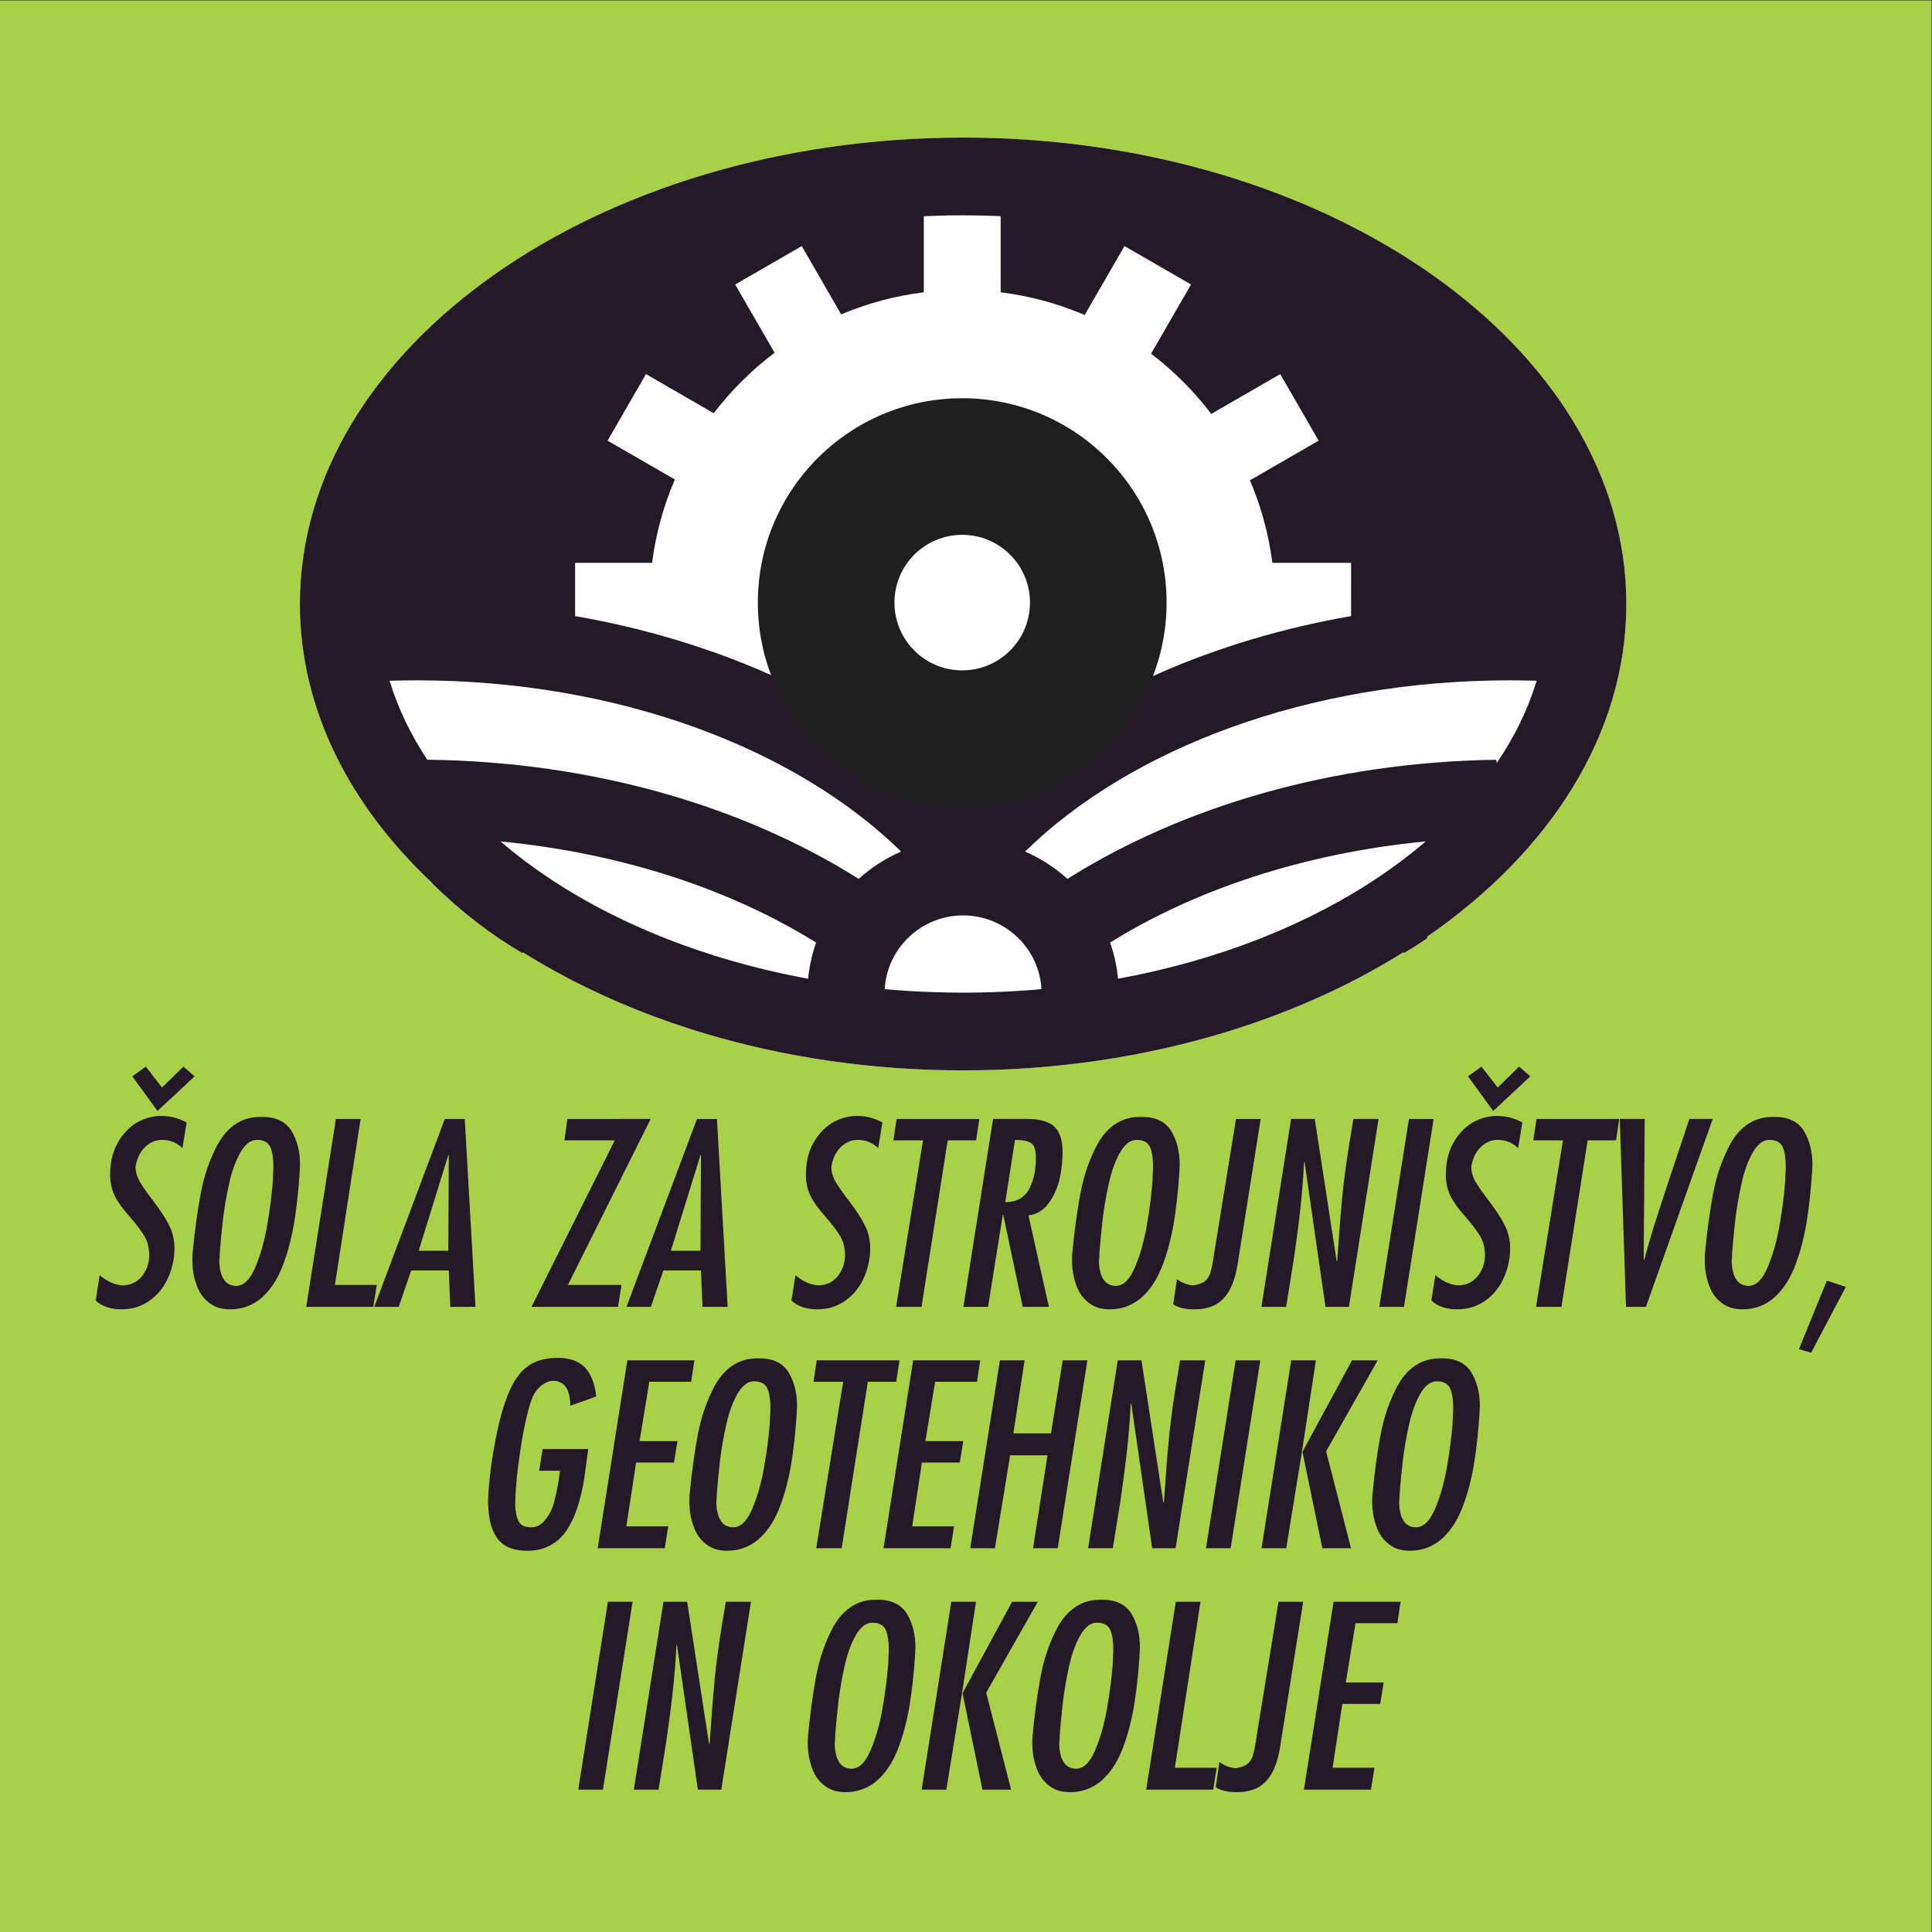 <?xml version="1.0" encoding="UTF-8" standalone="no"?>
<svg
   xmlns:dc="http://purl.org/dc/elements/1.1/"
   xmlns:cc="http://creativecommons.org/ns#"
   xmlns:rdf="http://www.w3.org/1999/02/22-rdf-syntax-ns#"
   xmlns:svg="http://www.w3.org/2000/svg"
   xmlns="http://www.w3.org/2000/svg"
   viewBox="0 0 755.905 755.905"
   height="755.905"
   width="755.905"
   xml:space="preserve"
   id="svg2"
   version="1.1"><rect x="0" y="0" width="755.905" height="755.905" fill="#333333" stroke="none"/><defs
     id="defs6" /><g
     transform="matrix(1.333,0,0,-1.333,0,755.905)"
     id="g10"><path
       id="path12"
       style="fill:#ee3338;fill-opacity:1;fill-rule:evenodd;stroke:#f58735;stroke-width:0.567;stroke-linecap:butt;stroke-linejoin:miter;stroke-miterlimit:22.926;stroke-dasharray:none;stroke-opacity:1"
       d="m 282.425,320.504 c 38.384,0 69.692,31.308 69.692,69.693 0,38.385 -31.308,69.693 -69.692,69.693 -38.385,0 -69.693,-31.308 -69.693,-69.693 0,-38.385 31.308,-69.693 69.693,-69.693 z" /><path
       id="path14"
       style="fill:#a9d046;fill-opacity:1;fill-rule:evenodd;stroke:none"
       d="M 0,0 H 566.929 V 566.929 H 0 Z" /><path
       id="path16"
       style="fill:#ffffff;fill-opacity:1;fill-rule:evenodd;stroke:none"
       d="m 126.816,307.947 c -0.001,-0.033 -0.003,-0.069 -0.004,-0.103 8.206,-8.122 17.05,-14.97 26.54,-20.54 l 0.081,0.279 c 0.261,-0.164 0.527,-0.325 0.789,-0.488 0.748,-0.464 1.5,-0.923 2.257,-1.377 0.265,-0.161 0.531,-0.317 0.798,-0.477 0.899,-0.535 1.806,-1.065 2.719,-1.589 0.054,-0.031 0.107,-0.06 0.16,-0.091 1.607,-0.917 3.233,-1.817 4.88,-2.699 0.029,-0.016 0.056,-0.03 0.085,-0.046 1.022,-0.546 2.052,-1.087 3.09,-1.619 0.159,-0.082 0.317,-0.164 0.475,-0.245 1.099,-0.56 2.206,-1.112 3.322,-1.657 0.064,-0.031 0.129,-0.063 0.195,-0.096 1.101,-0.535 2.21,-1.063 3.326,-1.584 0.224,-0.105 0.451,-0.208 0.676,-0.314 0.952,-0.44 1.907,-0.875 2.872,-1.302 0.709,-0.316 1.417,-0.629 2.131,-0.938 0.586,-0.253 1.179,-0.502 1.769,-0.753 0.675,-0.284 1.354,-0.567 2.035,-0.846 0.794,-0.326 1.594,-0.647 2.396,-0.966 0.513,-0.203 1.024,-0.408 1.539,-0.606 0.911,-0.355 1.828,-0.702 2.747,-1.046 0.43,-0.162 0.863,-0.323 1.296,-0.481 0.758,-0.279 1.52,-0.554 2.284,-0.826 0.711,-0.251 1.424,-0.503 2.141,-0.75 0.7,-0.241 1.402,-0.48 2.108,-0.714 0.694,-0.233 1.393,-0.463 2.093,-0.69 0.669,-0.217 1.34,-0.433 2.013,-0.645 0.837,-0.263 1.675,-0.523 2.518,-0.779 0.594,-0.178 1.187,-0.356 1.784,-0.532 0.947,-0.279 1.898,-0.552 2.85,-0.82 0.377,-0.106 0.754,-0.211 1.133,-0.316 1.116,-0.307 2.239,-0.608 3.365,-0.903 0.329,-0.085 0.658,-0.171 0.989,-0.255 1.201,-0.309 2.408,-0.61 3.622,-0.9 0.226,-0.056 0.45,-0.111 0.675,-0.165 1.238,-0.294 2.483,-0.579 3.732,-0.856 0.42,-0.093 0.837,-0.185 1.258,-0.277 1.246,-0.27 2.497,-0.533 3.753,-0.786 0.202,-0.043 0.405,-0.08 0.608,-0.12 1.237,-0.246 2.478,-0.485 3.727,-0.713 0.392,-0.072 0.785,-0.143 1.178,-0.212 1.163,-0.21 2.328,-0.411 3.497,-0.603 0.334,-0.055 0.668,-0.109 1.003,-0.164 1.215,-0.196 2.434,-0.383 3.656,-0.562 0.32,-0.049 0.641,-0.095 0.962,-0.141 1.315,-0.187 2.635,-0.364 3.962,-0.535 0.22,-0.028 0.441,-0.058 0.662,-0.086 1.364,-0.17 2.733,-0.33 4.105,-0.48 0.294,-0.033 0.587,-0.064 0.88,-0.096 1.366,-0.145 2.737,-0.28 4.11,-0.405 0.262,-0.024 0.524,-0.046 0.785,-0.069 1.343,-0.118 2.688,-0.228 4.039,-0.328 0.262,-0.018 0.526,-0.037 0.787,-0.056 1.355,-0.096 2.714,-0.179 4.077,-0.255 0.262,-0.015 0.523,-0.029 0.785,-0.041 1.394,-0.075 2.792,-0.138 4.195,-0.19 0.211,-0.009 0.419,-0.017 0.63,-0.025 1.488,-0.052 2.981,-0.092 4.477,-0.119 0.123,-0.002 0.245,-0.005 0.368,-0.008 1.622,-0.029 3.248,-0.044 4.882,-0.044 0,0 6e-4,0 6e-4,0 10e-4,0 10e-4,0 0.003,0 1.63,0 3.255,0.016 4.876,0.044 0.13,0.003 0.26,0.006 0.388,0.008 1.49,0.028 2.973,0.067 4.453,0.119 0.221,0.009 0.439,0.016 0.659,0.025 1.389,0.053 2.775,0.116 4.157,0.188 0.279,0.015 0.557,0.028 0.835,0.045 1.342,0.074 2.679,0.157 4.014,0.251 0.281,0.02 0.562,0.039 0.842,0.059 1.327,0.098 2.646,0.205 3.965,0.322 0.294,0.026 0.587,0.051 0.878,0.077 1.331,0.122 2.659,0.254 3.981,0.394 0.36,0.04 0.722,0.076 1.083,0.116 1.317,0.146 2.628,0.298 3.935,0.462 0.28,0.034 0.559,0.072 0.84,0.108 1.275,0.165 2.545,0.334 3.812,0.515 0.346,0.05 0.693,0.101 1.04,0.152 1.182,0.175 2.361,0.355 3.537,0.545 0.389,0.062 0.778,0.126 1.166,0.19 1.121,0.186 2.239,0.377 3.353,0.577 0.428,0.077 0.856,0.153 1.284,0.232 1.117,0.204 2.231,0.42 3.339,0.638 0.376,0.075 0.751,0.148 1.126,0.223 1.087,0.22 2.173,0.448 3.252,0.682 0.647,0.139 1.295,0.282 1.94,0.426 0.958,0.213 1.913,0.432 2.864,0.656 0.552,0.13 1.099,0.263 1.647,0.396 0.983,0.239 1.966,0.482 2.943,0.731 0.507,0.129 1.012,0.262 1.518,0.394 0.913,0.239 1.821,0.482 2.728,0.733 0.593,0.162 1.182,0.327 1.772,0.494 0.772,0.218 1.54,0.437 2.303,0.663 0.902,0.265 1.802,0.535 2.697,0.809 0.498,0.153 0.996,0.305 1.491,0.462 1.028,0.322 2.051,0.651 3.068,0.983 0.313,0.104 0.625,0.207 0.937,0.31 1.04,0.345 2.073,0.697 3.104,1.054 0.318,0.111 0.636,0.223 0.955,0.336 1.126,0.397 2.246,0.8 3.36,1.212 0.024,0.009 0.046,0.017 0.07,0.026 14.117,5.223 27.215,11.628 39.033,19.028 l 0.083,-0.278 c 2.341,1.374 4.647,2.828 6.91,4.358 -0.016,0.161 -0.028,0.323 -0.044,0.485 36.049,24.866 58.472,59.472 58.472,97.644 0,75.398 -87.448,136.894 -194.667,136.894 -107.217,0 -194.664,-61.495 -194.664,-136.894 0,-30.645 14.448,-58.989 38.795,-81.845" /><path
       id="path18"
       style="fill:#231929;fill-opacity:1;fill-rule:evenodd;stroke:none"
       d="m 126.816,307.947 c -0.001,-0.033 -0.003,-0.069 -0.004,-0.103 8.206,-8.122 17.05,-14.97 26.54,-20.54 l 0.081,0.279 c 0.261,-0.164 0.527,-0.325 0.789,-0.488 0.748,-0.464 1.5,-0.922 2.258,-1.377 0.265,-0.16 0.531,-0.317 0.798,-0.477 0.899,-0.535 1.806,-1.065 2.719,-1.59 0.054,-0.03 0.107,-0.06 0.16,-0.09 1.608,-0.917 3.233,-1.818 4.88,-2.699 0.029,-0.016 0.057,-0.03 0.085,-0.046 1.022,-0.546 2.052,-1.087 3.09,-1.619 0.159,-0.081 0.317,-0.164 0.476,-0.245 1.098,-0.561 2.206,-1.112 3.322,-1.657 0.064,-0.032 0.13,-0.063 0.195,-0.096 1.101,-0.535 2.209,-1.063 3.326,-1.584 0.224,-0.105 0.451,-0.208 0.676,-0.314 0.952,-0.44 1.907,-0.875 2.871,-1.302 0.709,-0.316 1.416,-0.629 2.132,-0.939 0.586,-0.253 1.178,-0.502 1.769,-0.752 0.675,-0.285 1.354,-0.567 2.035,-0.847 0.794,-0.326 1.594,-0.647 2.396,-0.966 0.513,-0.203 1.025,-0.407 1.54,-0.607 0.911,-0.355 1.828,-0.701 2.747,-1.046 0.43,-0.161 0.862,-0.322 1.295,-0.481 0.758,-0.279 1.52,-0.554 2.284,-0.825 0.712,-0.252 1.424,-0.503 2.141,-0.751 0.7,-0.241 1.402,-0.479 2.109,-0.714 0.694,-0.233 1.393,-0.463 2.092,-0.689 0.67,-0.217 1.341,-0.433 2.014,-0.645 0.836,-0.263 1.675,-0.523 2.517,-0.778 0.593,-0.178 1.187,-0.357 1.783,-0.532 0.947,-0.279 1.898,-0.553 2.85,-0.82 0.378,-0.106 0.754,-0.211 1.132,-0.316 1.117,-0.308 2.24,-0.608 3.365,-0.903 0.329,-0.085 0.658,-0.172 0.988,-0.256 1.202,-0.309 2.409,-0.609 3.622,-0.9 0.226,-0.056 0.45,-0.111 0.675,-0.165 1.238,-0.295 2.483,-0.579 3.732,-0.856 0.419,-0.093 0.837,-0.184 1.258,-0.276 1.246,-0.27 2.497,-0.533 3.753,-0.786 0.202,-0.042 0.405,-0.08 0.608,-0.119 1.237,-0.246 2.478,-0.485 3.727,-0.713 0.392,-0.072 0.785,-0.143 1.178,-0.212 1.163,-0.21 2.329,-0.41 3.498,-0.603 0.334,-0.055 0.668,-0.109 1.002,-0.164 1.215,-0.195 2.434,-0.382 3.656,-0.562 0.32,-0.049 0.641,-0.096 0.962,-0.141 1.316,-0.187 2.635,-0.364 3.962,-0.535 0.22,-0.028 0.441,-0.058 0.662,-0.085 1.364,-0.17 2.733,-0.331 4.106,-0.481 0.294,-0.033 0.587,-0.064 0.88,-0.096 1.365,-0.145 2.736,-0.28 4.109,-0.405 0.262,-0.024 0.524,-0.046 0.785,-0.07 1.343,-0.118 2.689,-0.228 4.04,-0.327 0.262,-0.018 0.525,-0.038 0.788,-0.056 1.355,-0.096 2.714,-0.179 4.077,-0.254 0.262,-0.014 0.523,-0.029 0.785,-0.042 1.394,-0.075 2.793,-0.138 4.195,-0.189 0.211,-0.009 0.419,-0.017 0.63,-0.025 1.489,-0.052 2.981,-0.091 4.478,-0.119 0.123,-0.002 0.245,-0.005 0.368,-0.008 1.622,-0.029 3.248,-0.044 4.881,-0.044 0,0 0.002,0 0.002,0 10e-4,0 10e-4,0 0.003,0 1.63,0 3.255,0.015 4.876,0.044 0.13,0.003 0.259,0.006 0.388,0.008 1.49,0.028 2.972,0.067 4.453,0.119 0.22,0.009 0.439,0.016 0.659,0.025 1.389,0.052 2.775,0.116 4.157,0.187 0.279,0.015 0.557,0.029 0.835,0.045 1.342,0.075 2.68,0.157 4.015,0.252 0.281,0.02 0.562,0.039 0.842,0.059 1.327,0.097 2.647,0.204 3.965,0.321 0.293,0.026 0.587,0.051 0.878,0.077 1.332,0.122 2.659,0.254 3.981,0.395 0.36,0.039 0.722,0.076 1.083,0.117 1.317,0.145 2.628,0.298 3.935,0.461 0.281,0.034 0.56,0.072 0.84,0.107 1.275,0.165 2.545,0.334 3.812,0.515 0.346,0.05 0.693,0.101 1.041,0.152 1.182,0.174 2.361,0.355 3.537,0.545 0.389,0.062 0.778,0.126 1.166,0.19 1.121,0.186 2.238,0.377 3.352,0.576 0.429,0.078 0.856,0.153 1.284,0.232 1.117,0.204 2.23,0.419 3.339,0.638 0.376,0.075 0.751,0.148 1.126,0.223 1.087,0.22 2.172,0.448 3.252,0.683 0.647,0.139 1.295,0.282 1.94,0.426 0.958,0.214 1.913,0.432 2.865,0.656 0.552,0.13 1.099,0.262 1.647,0.396 0.984,0.24 1.967,0.482 2.943,0.731 0.507,0.13 1.012,0.263 1.517,0.395 0.913,0.24 1.821,0.482 2.728,0.733 0.592,0.163 1.182,0.328 1.772,0.494 0.772,0.218 1.54,0.438 2.304,0.663 0.902,0.265 1.802,0.535 2.697,0.809 0.498,0.153 0.996,0.305 1.491,0.461 1.028,0.322 2.051,0.651 3.068,0.984 0.314,0.104 0.625,0.206 0.937,0.309 1.039,0.345 2.073,0.697 3.103,1.054 0.318,0.111 0.637,0.223 0.955,0.335 1.126,0.397 2.246,0.801 3.36,1.212 0.024,0.009 0.046,0.017 0.069,0.026 14.117,5.223 27.215,11.629 39.033,19.028 l 0.083,-0.278 c 2.342,1.375 4.647,2.828 6.91,4.359 -0.016,0.161 -0.029,0.324 -0.045,0.485 36.048,24.866 58.471,59.472 58.471,97.644 0,75.399 -87.448,136.894 -194.667,136.894 -107.217,0 -194.664,-61.495 -194.664,-136.894 0,-30.644 14.448,-58.989 38.795,-81.845" /><path
       id="path20"
       style="fill:#231929;fill-opacity:1;fill-rule:nonzero;stroke:none"
       d="m 29.258,192.785 -1.17,-7.46 c 0.914,-0.841 2.011,-1.475 3.279,-1.914 1.255,-0.427 2.682,-0.646 4.255,-0.646 1.536,0 2.987,0.207 4.34,0.61 1.365,0.414 2.645,1.036 3.852,1.877 1.207,0.841 2.268,1.829 3.182,2.938 0.914,1.122 1.682,2.365 2.304,3.718 0.622,1.39 1.097,2.816 1.414,4.267 0.329,1.463 0.488,2.938 0.488,4.437 0,1.207 -0.122,2.377 -0.378,3.499 -0.256,1.134 -0.646,2.207 -1.158,3.23 -0.475,0.988 -1.097,2.06 -1.841,3.231 -0.756,1.158 -1.634,2.401 -2.621,3.718 -1.975,2.56 -3.364,4.535 -4.169,5.925 -0.402,0.695 -0.707,1.414 -0.926,2.146 -0.207,0.744 -0.317,1.512 -0.317,2.316 0.219,1.244 0.561,2.341 1.048,3.304 0.475,0.963 1.073,1.78 1.804,2.475 0.731,0.695 1.512,1.207 2.353,1.548 0.829,0.341 1.707,0.5 2.621,0.5 2.268,0 4.242,-0.804 5.925,-2.414 l 1.243,7.534 c -1.17,0.622 -2.377,1.097 -3.608,1.414 -1.244,0.329 -2.499,0.488 -3.779,0.488 -1.353,0 -2.657,-0.183 -3.901,-0.537 -1.256,-0.366 -2.462,-0.89 -3.633,-1.585 -1.134,-0.732 -2.158,-1.609 -3.072,-2.621 -0.914,-1.012 -1.719,-2.17 -2.414,-3.45 -0.695,-1.317 -1.207,-2.718 -1.548,-4.218 -0.329,-1.5 -0.5,-3.096 -0.5,-4.779 0,-1.28 0.122,-2.45 0.378,-3.523 0.244,-1.085 0.61,-2.072 1.085,-2.987 0.475,-0.914 1.073,-1.865 1.804,-2.853 0.719,-0.988 1.56,-2.011 2.511,-3.072 0.951,-1.097 1.792,-2.121 2.511,-3.072 0.731,-0.951 1.329,-1.829 1.804,-2.633 0.475,-0.804 0.829,-1.682 1.048,-2.633 0.232,-0.951 0.341,-1.975 0.341,-3.072 -0.036,-1.207 -0.256,-2.328 -0.634,-3.353 -0.39,-1.024 -0.939,-1.95 -1.634,-2.792 -0.731,-0.841 -1.548,-1.463 -2.462,-1.89 -0.914,-0.414 -1.926,-0.634 -3.023,-0.67 -1.207,0.073 -2.377,0.366 -3.511,0.866 -1.134,0.512 -2.231,1.219 -3.291,2.133 z m 27.867,58.368 -3.291,2.853 -6.29,-6.144 -4.754,6.144 -3.95,-2.853 7.387,-10.167 z" /><path
       id="path22"
       style="fill:#231929;fill-opacity:1;fill-rule:nonzero;stroke:none"
       d="m 56.54,199.221 c -0.037,-0.219 -0.049,-0.5 -0.061,-0.829 -0.012,-0.329 -0.012,-0.707 -0.012,-1.146 0,-1.28 0.098,-2.523 0.28,-3.718 0.195,-1.207 0.488,-2.353 0.89,-3.45 0.366,-1.097 0.841,-2.085 1.439,-2.962 0.597,-0.878 1.304,-1.646 2.146,-2.304 0.841,-0.695 1.78,-1.207 2.816,-1.548 1.036,-0.329 2.194,-0.5 3.474,-0.5 1.756,0 3.389,0.268 4.889,0.817 1.511,0.536 2.901,1.341 4.181,2.401 1.244,1.061 2.377,2.316 3.389,3.779 1.024,1.463 1.914,3.133 2.682,4.998 0.768,1.865 1.451,3.865 2.036,5.986 0.597,2.133 1.109,4.401 1.548,6.814 0.402,2.414 0.756,4.949 1.048,7.619 0.292,2.658 0.524,5.437 0.707,8.326 0,0.11 0,0.219 0,0.353 0,0.122 0,0.268 0,0.451 0.036,0.183 0.061,0.353 0.061,0.5 0.012,0.146 0.012,0.268 0.012,0.378 0,1.975 -0.219,3.804 -0.646,5.474 -0.439,1.682 -1.073,3.194 -1.914,4.547 -0.878,1.353 -2.011,2.365 -3.413,3.023 -1.39,0.67 -3.06,1 -4.998,1 -0.805,0 -1.512,-0.024 -2.133,-0.061 -0.61,-0.049 -1.122,-0.122 -1.524,-0.232 -2.011,-0.439 -3.816,-1.317 -5.425,-2.645 -1.609,-1.316 -3.023,-3.096 -4.23,-5.327 -1.17,-2.231 -2.158,-4.535 -2.975,-6.924 -0.804,-2.401 -1.45,-4.888 -1.926,-7.485 -0.476,-2.56 -0.914,-5.278 -1.304,-8.168 -0.39,-2.889 -0.744,-5.949 -1.036,-9.167 z m 7.973,0.146 c 0.11,1.646 0.256,3.304 0.427,4.986 0.158,1.67 0.341,3.353 0.524,5.035 0.219,1.719 0.475,3.438 0.78,5.181 0.305,1.731 0.646,3.486 1.048,5.278 0.805,3.584 1.902,6.583 3.292,8.997 0.695,1.207 1.45,2.121 2.255,2.731 0.804,0.622 1.658,0.926 2.572,0.926 0.914,0 1.682,-0.146 2.316,-0.451 0.634,-0.292 1.121,-0.756 1.487,-1.377 0.329,-0.622 0.585,-1.439 0.756,-2.462 0.183,-1.024 0.268,-2.255 0.268,-3.682 0,-0.219 0,-0.488 -0.012,-0.817 0,-0.329 -0.024,-0.719 -0.061,-1.158 -0.037,-0.475 -0.049,-0.878 -0.061,-1.219 -0.012,-0.329 -0.012,-0.61 -0.012,-0.829 -0.146,-1.902 -0.341,-3.913 -0.609,-6.034 -0.268,-2.121 -0.598,-4.352 -1,-6.693 -0.402,-2.377 -0.89,-4.608 -1.475,-6.705 -0.585,-2.085 -1.268,-4.047 -2.036,-5.876 -0.768,-1.829 -1.609,-3.206 -2.536,-4.12 -0.914,-0.926 -1.926,-1.402 -3.023,-1.438 -1.609,0 -2.828,0.609 -3.669,1.816 -0.841,1.219 -1.304,3.048 -1.378,5.498 0.036,0.329 0.073,0.695 0.098,1.097 0.037,0.403 0.049,0.841 0.049,1.317" /><path
       id="path24"
       style="fill:#231929;fill-opacity:1;fill-rule:nonzero;stroke:none"
       d="m 98.597,238.645 -8.704,-55.15 h 19.676 l 1.024,6.437 h -12.288 l 7.534,48.713 z" /><path
       id="path26"
       style="fill:#231929;fill-opacity:1;fill-rule:nonzero;stroke:none"
       d="m 130.561,238.645 -20.699,-55.15 h 7.168 l 3.657,10.679 h 11.045 l 0.439,-10.679 h 7.387 l -3.145,55.15 z m -7.68,-38.693 8.704,28.087 h 0.146 l -0.146,-28.087 z" /><path
       id="path28"
       style="fill:#231929;fill-opacity:1;fill-rule:nonzero;stroke:none"
       d="m 166.547,238.645 -0.878,-6.29 h 14.775 l -24.43,-48.859 h 25.381 l 1.024,6.437 h -15.726 l 24.284,48.713 z" /><path
       id="path30"
       style="fill:#231929;fill-opacity:1;fill-rule:nonzero;stroke:none"
       d="m 204.582,238.645 -20.7,-55.15 h 7.168 l 3.657,10.679 h 11.045 l 0.439,-10.679 h 7.387 l -3.145,55.15 z m -7.68,-38.693 8.704,28.087 h 0.146 l -0.146,-28.087 z" /><path
       id="path32"
       style="fill:#231929;fill-opacity:1;fill-rule:nonzero;stroke:none"
       d="m 233.473,192.785 -1.17,-7.46 c 0.914,-0.841 2.011,-1.475 3.279,-1.914 1.256,-0.427 2.682,-0.646 4.255,-0.646 1.536,0 2.987,0.207 4.34,0.61 1.365,0.414 2.645,1.036 3.852,1.877 1.207,0.841 2.267,1.829 3.182,2.938 0.914,1.122 1.682,2.365 2.304,3.718 0.622,1.39 1.097,2.816 1.414,4.267 0.329,1.463 0.488,2.938 0.488,4.437 0,1.207 -0.122,2.377 -0.378,3.499 -0.256,1.134 -0.646,2.207 -1.158,3.23 -0.475,0.988 -1.097,2.06 -1.841,3.231 -0.756,1.158 -1.634,2.401 -2.621,3.718 -1.975,2.56 -3.365,4.535 -4.169,5.925 -0.402,0.695 -0.707,1.414 -0.926,2.146 -0.207,0.744 -0.317,1.512 -0.317,2.316 0.219,1.244 0.573,2.341 1.048,3.304 0.475,0.963 1.073,1.78 1.804,2.475 0.731,0.695 1.512,1.207 2.353,1.548 0.829,0.341 1.707,0.5 2.621,0.5 2.267,0 4.242,-0.804 5.925,-2.414 l 1.243,7.534 c -1.17,0.622 -2.377,1.097 -3.608,1.414 -1.244,0.329 -2.499,0.488 -3.779,0.488 -1.353,0 -2.658,-0.183 -3.901,-0.537 -1.255,-0.366 -2.462,-0.89 -3.633,-1.585 -1.134,-0.732 -2.158,-1.609 -3.072,-2.621 -0.914,-1.012 -1.719,-2.17 -2.414,-3.45 -0.695,-1.317 -1.207,-2.718 -1.548,-4.218 -0.329,-1.5 -0.5,-3.096 -0.5,-4.779 0,-1.28 0.122,-2.45 0.378,-3.523 0.244,-1.085 0.609,-2.072 1.085,-2.987 0.475,-0.914 1.073,-1.865 1.804,-2.853 0.719,-0.988 1.56,-2.011 2.511,-3.072 0.951,-1.097 1.792,-2.121 2.511,-3.072 0.731,-0.951 1.329,-1.829 1.804,-2.633 0.475,-0.804 0.829,-1.682 1.048,-2.633 0.232,-0.951 0.341,-1.975 0.341,-3.072 -0.037,-1.207 -0.256,-2.328 -0.634,-3.353 -0.39,-1.024 -0.939,-1.95 -1.634,-2.792 -0.731,-0.841 -1.548,-1.463 -2.462,-1.89 -0.914,-0.414 -1.926,-0.634 -3.023,-0.67 -1.207,0.073 -2.377,0.366 -3.511,0.866 -1.133,0.512 -2.231,1.219 -3.291,2.133" /><path
       id="path34"
       style="fill:#231929;fill-opacity:1;fill-rule:nonzero;stroke:none"
       d="m 263.169,238.645 -0.951,-6.29 h 8.704 l -7.899,-48.859 h 7.46 l 7.68,48.859 h 8.338 l 0.951,6.29 z" /><path
       id="path36"
       style="fill:#231929;fill-opacity:1;fill-rule:nonzero;stroke:none"
       d="m 282.772,183.496 h 7.241 l 4.316,26.99 h 0.146 l 5.705,-26.99 h 7.68 l -5.998,26.843 c 1.207,0.146 2.304,0.512 3.292,1.109 0.987,0.585 1.865,1.414 2.633,2.475 0.768,1.024 1.414,2.121 1.938,3.304 0.524,1.17 0.951,2.438 1.28,3.791 0.585,2.707 0.878,5.34 0.878,7.9 0,3.438 -0.805,5.924 -2.414,7.46 -0.841,0.768 -1.914,1.341 -3.231,1.707 -1.316,0.378 -2.877,0.561 -4.669,0.561 h -10.094 z m 12.288,30.72 2.853,18.286 c 2.121,0 3.657,-0.292 4.608,-0.878 1.024,-0.585 1.536,-2.048 1.536,-4.389 0,-1.792 -0.159,-3.438 -0.488,-4.949 -0.329,-1.524 -0.829,-2.913 -1.487,-4.194 -0.695,-1.28 -1.621,-2.243 -2.792,-2.901 -1.17,-0.646 -2.584,-0.975 -4.23,-0.975" /><path
       id="path38"
       style="fill:#231929;fill-opacity:1;fill-rule:nonzero;stroke:none"
       d="m 314.735,199.221 c -0.037,-0.219 -0.049,-0.5 -0.061,-0.829 -0.012,-0.329 -0.012,-0.707 -0.012,-1.146 0,-1.28 0.098,-2.523 0.28,-3.718 0.195,-1.207 0.487,-2.353 0.89,-3.45 0.366,-1.097 0.841,-2.085 1.439,-2.962 0.597,-0.878 1.304,-1.646 2.146,-2.304 0.841,-0.695 1.78,-1.207 2.816,-1.548 1.036,-0.329 2.194,-0.5 3.474,-0.5 1.756,0 3.389,0.268 4.889,0.817 1.511,0.536 2.901,1.341 4.181,2.401 1.244,1.061 2.377,2.316 3.389,3.779 1.024,1.463 1.914,3.133 2.682,4.998 0.768,1.865 1.451,3.865 2.036,5.986 0.597,2.133 1.109,4.401 1.548,6.814 0.402,2.414 0.756,4.949 1.048,7.619 0.293,2.658 0.524,5.437 0.707,8.326 0,0.11 0,0.219 0,0.353 0,0.122 0,0.268 0,0.451 0.037,0.183 0.061,0.353 0.061,0.5 0.012,0.146 0.012,0.268 0.012,0.378 0,1.975 -0.219,3.804 -0.646,5.474 -0.439,1.682 -1.073,3.194 -1.914,4.547 -0.878,1.353 -2.011,2.365 -3.413,3.023 -1.39,0.67 -3.06,1 -4.998,1 -0.805,0 -1.512,-0.024 -2.133,-0.061 -0.61,-0.049 -1.122,-0.122 -1.524,-0.232 -2.011,-0.439 -3.816,-1.317 -5.425,-2.645 -1.609,-1.316 -3.023,-3.096 -4.23,-5.327 -1.171,-2.231 -2.158,-4.535 -2.975,-6.924 -0.804,-2.401 -1.45,-4.888 -1.926,-7.485 -0.476,-2.56 -0.914,-5.278 -1.304,-8.168 -0.39,-2.889 -0.744,-5.949 -1.036,-9.167 z m 7.972,0.146 c 0.11,1.646 0.256,3.304 0.427,4.986 0.159,1.67 0.341,3.353 0.524,5.035 0.219,1.719 0.475,3.438 0.78,5.181 0.305,1.731 0.646,3.486 1.048,5.278 0.805,3.584 1.902,6.583 3.292,8.997 0.695,1.207 1.45,2.121 2.255,2.731 0.804,0.622 1.658,0.926 2.572,0.926 0.914,0 1.682,-0.146 2.316,-0.451 0.634,-0.292 1.121,-0.756 1.487,-1.377 0.329,-0.622 0.585,-1.439 0.756,-2.462 0.183,-1.024 0.268,-2.255 0.268,-3.682 0,-0.219 0,-0.488 -0.012,-0.817 0,-0.329 -0.024,-0.719 -0.061,-1.158 -0.036,-0.475 -0.049,-0.878 -0.061,-1.219 -0.012,-0.329 -0.012,-0.61 -0.012,-0.829 -0.146,-1.902 -0.341,-3.913 -0.61,-6.034 -0.268,-2.121 -0.598,-4.352 -1,-6.693 -0.402,-2.377 -0.89,-4.608 -1.475,-6.705 -0.585,-2.085 -1.268,-4.047 -2.036,-5.876 -0.768,-1.829 -1.609,-3.206 -2.536,-4.12 -0.914,-0.926 -1.926,-1.402 -3.023,-1.438 -1.609,0 -2.828,0.609 -3.669,1.816 -0.841,1.219 -1.304,3.048 -1.378,5.498 0.037,0.329 0.073,0.695 0.098,1.097 0.037,0.403 0.049,0.841 0.049,1.317" /><path
       id="path40"
       style="fill:#231929;fill-opacity:1;fill-rule:nonzero;stroke:none"
       d="m 362.79,238.645 -6.436,-39.57 c -0.146,-1.134 -0.305,-2.146 -0.488,-3.023 -0.171,-0.89 -0.353,-1.658 -0.536,-2.316 -0.183,-0.658 -0.439,-1.231 -0.768,-1.706 -0.329,-0.488 -0.732,-0.89 -1.207,-1.219 -0.402,-0.256 -0.865,-0.463 -1.377,-0.622 -0.524,-0.159 -1.109,-0.293 -1.768,-0.402 -0.841,0.073 -1.658,0.256 -2.462,0.561 -0.793,0.293 -1.56,0.719 -2.292,1.268 l -1.097,-7.388 c 0.695,-0.475 1.56,-0.841 2.584,-1.085 1.024,-0.256 2.207,-0.378 3.56,-0.378 1.792,0 3.377,0.244 4.766,0.719 1.378,0.463 2.548,1.183 3.499,2.133 1.207,1.133 2.194,2.67 2.974,4.608 0.768,1.938 1.341,4.279 1.707,7.022 l 6.583,41.399 z" /><path
       id="path42"
       style="fill:#231929;fill-opacity:1;fill-rule:nonzero;stroke:none"
       d="m 370.25,183.496 h 7.241 c 0.402,2.487 0.804,4.937 1.195,7.363 0.402,2.414 0.78,4.815 1.146,7.192 0.329,2.377 0.658,4.742 0.975,7.083 0.305,2.353 0.597,4.694 0.853,7.034 0.256,2.377 0.475,4.706 0.658,6.985 0.183,2.28 0.329,4.535 0.439,6.766 l 0.146,0.146 6.144,-42.569 h 6.875 l 8.704,55.15 h -7.387 c -0.402,-2.45 -0.78,-4.754 -1.134,-6.888 -0.353,-2.146 -0.658,-4.12 -0.914,-5.912 -0.256,-1.829 -0.475,-3.523 -0.67,-5.108 -0.183,-1.585 -0.354,-3.047 -0.5,-4.401 -0.11,-1.353 -0.232,-2.719 -0.366,-4.108 -0.134,-1.39 -0.256,-2.804 -0.366,-4.23 -0.11,-1.426 -0.219,-3.072 -0.341,-4.913 -0.134,-1.853 -0.28,-3.901 -0.463,-6.132 l -0.146,-0.146 -6.437,41.838 h -6.949 z" /><path
       id="path44"
       style="fill:#231929;fill-opacity:1;fill-rule:nonzero;stroke:none"
       d="m 420.792,238.645 h -7.241 l -8.704,-55.15 h 7.241 z" /><path
       id="path46"
       style="fill:#231929;fill-opacity:1;fill-rule:nonzero;stroke:none"
       d="m 421.304,192.785 -1.17,-7.46 c 0.914,-0.841 2.011,-1.475 3.279,-1.914 1.256,-0.427 2.682,-0.646 4.255,-0.646 1.536,0 2.987,0.207 4.34,0.61 1.365,0.414 2.645,1.036 3.852,1.877 1.207,0.841 2.267,1.829 3.182,2.938 0.914,1.122 1.682,2.365 2.304,3.718 0.622,1.39 1.097,2.816 1.414,4.267 0.329,1.463 0.488,2.938 0.488,4.437 0,1.207 -0.122,2.377 -0.378,3.499 -0.256,1.134 -0.646,2.207 -1.158,3.23 -0.475,0.988 -1.097,2.06 -1.841,3.231 -0.756,1.158 -1.634,2.401 -2.621,3.718 -1.975,2.56 -3.364,4.535 -4.169,5.925 -0.402,0.695 -0.707,1.414 -0.926,2.146 -0.207,0.744 -0.317,1.512 -0.317,2.316 0.219,1.244 0.561,2.341 1.048,3.304 0.475,0.963 1.073,1.78 1.804,2.475 0.731,0.695 1.512,1.207 2.353,1.548 0.829,0.341 1.707,0.5 2.621,0.5 2.267,0 4.242,-0.804 5.925,-2.414 l 1.243,7.534 c -1.17,0.622 -2.377,1.097 -3.608,1.414 -1.244,0.329 -2.499,0.488 -3.779,0.488 -1.353,0 -2.658,-0.183 -3.901,-0.537 -1.256,-0.366 -2.462,-0.89 -3.633,-1.585 -1.134,-0.732 -2.158,-1.609 -3.072,-2.621 -0.914,-1.012 -1.719,-2.17 -2.414,-3.45 -0.695,-1.317 -1.207,-2.718 -1.548,-4.218 -0.329,-1.5 -0.5,-3.096 -0.5,-4.779 0,-1.28 0.122,-2.45 0.378,-3.523 0.244,-1.085 0.609,-2.072 1.085,-2.987 0.475,-0.914 1.073,-1.865 1.804,-2.853 0.719,-0.988 1.56,-2.011 2.511,-3.072 0.951,-1.097 1.792,-2.121 2.511,-3.072 0.731,-0.951 1.329,-1.829 1.804,-2.633 0.475,-0.804 0.829,-1.682 1.048,-2.633 0.232,-0.951 0.341,-1.975 0.341,-3.072 -0.037,-1.207 -0.256,-2.328 -0.634,-3.353 -0.39,-1.024 -0.939,-1.95 -1.634,-2.792 -0.731,-0.841 -1.548,-1.463 -2.462,-1.89 -0.914,-0.414 -1.926,-0.634 -3.023,-0.67 -1.207,0.073 -2.377,0.366 -3.511,0.866 -1.133,0.512 -2.231,1.219 -3.291,2.133 z m 27.867,58.368 -3.291,2.853 -6.29,-6.144 -4.754,6.144 -3.95,-2.853 7.387,-10.167 z" /><path
       id="path48"
       style="fill:#231929;fill-opacity:1;fill-rule:nonzero;stroke:none"
       d="m 451,238.645 -0.951,-6.29 h 8.704 l -7.899,-48.859 h 7.46 l 7.68,48.859 h 8.338 l 0.951,6.29 z" /><path
       id="path50"
       style="fill:#231929;fill-opacity:1;fill-rule:nonzero;stroke:none"
       d="m 477.258,183.496 h 5.851 l 19.602,55.15 h -6.875 c -0.256,-0.768 -0.622,-1.914 -1.109,-3.438 -0.5,-1.524 -1.122,-3.401 -1.89,-5.632 -0.768,-2.231 -1.487,-4.364 -2.158,-6.412 -0.671,-2.048 -1.317,-4.01 -1.938,-5.876 -0.622,-1.865 -1.207,-3.694 -1.768,-5.462 -0.573,-1.78 -1.121,-3.499 -1.67,-5.144 -0.512,-1.682 -0.987,-3.304 -1.438,-4.876 -0.439,-1.573 -0.866,-3.096 -1.268,-4.559 h -0.146 l 0.292,41.399 h -7.314 z" /><path
       id="path52"
       style="fill:#231929;fill-opacity:1;fill-rule:nonzero;stroke:none"
       d="m 500.445,199.221 c -0.037,-0.219 -0.049,-0.5 -0.061,-0.829 -0.012,-0.329 -0.012,-0.707 -0.012,-1.146 0,-1.28 0.098,-2.523 0.28,-3.718 0.195,-1.207 0.488,-2.353 0.89,-3.45 0.366,-1.097 0.841,-2.085 1.439,-2.962 0.597,-0.878 1.304,-1.646 2.146,-2.304 0.841,-0.695 1.78,-1.207 2.816,-1.548 1.036,-0.329 2.194,-0.5 3.474,-0.5 1.756,0 3.389,0.268 4.889,0.817 1.512,0.536 2.901,1.341 4.181,2.401 1.244,1.061 2.377,2.316 3.389,3.779 1.024,1.463 1.914,3.133 2.682,4.998 0.768,1.865 1.451,3.865 2.036,5.986 0.597,2.133 1.109,4.401 1.548,6.814 0.402,2.414 0.756,4.949 1.048,7.619 0.292,2.658 0.524,5.437 0.707,8.326 0,0.11 0,0.219 0,0.353 0,0.122 0,0.268 0,0.451 0.037,0.183 0.061,0.353 0.061,0.5 0.012,0.146 0.012,0.268 0.012,0.378 0,1.975 -0.219,3.804 -0.646,5.474 -0.439,1.682 -1.073,3.194 -1.914,4.547 -0.878,1.353 -2.011,2.365 -3.413,3.023 -1.39,0.67 -3.06,1 -4.998,1 -0.805,0 -1.512,-0.024 -2.133,-0.061 -0.61,-0.049 -1.122,-0.122 -1.524,-0.232 -2.011,-0.439 -3.816,-1.317 -5.425,-2.645 -1.609,-1.316 -3.023,-3.096 -4.23,-5.327 -1.17,-2.231 -2.158,-4.535 -2.975,-6.924 -0.804,-2.401 -1.45,-4.888 -1.926,-7.485 -0.476,-2.56 -0.914,-5.278 -1.304,-8.168 -0.39,-2.889 -0.744,-5.949 -1.036,-9.167 z m 7.972,0.146 c 0.11,1.646 0.256,3.304 0.427,4.986 0.158,1.67 0.341,3.353 0.524,5.035 0.219,1.719 0.475,3.438 0.78,5.181 0.305,1.731 0.646,3.486 1.048,5.278 0.805,3.584 1.902,6.583 3.292,8.997 0.695,1.207 1.45,2.121 2.255,2.731 0.804,0.622 1.658,0.926 2.572,0.926 0.914,0 1.682,-0.146 2.316,-0.451 0.634,-0.292 1.121,-0.756 1.487,-1.377 0.329,-0.622 0.585,-1.439 0.756,-2.462 0.183,-1.024 0.268,-2.255 0.268,-3.682 0,-0.219 0,-0.488 -0.012,-0.817 0,-0.329 -0.024,-0.719 -0.061,-1.158 -0.037,-0.475 -0.049,-0.878 -0.061,-1.219 -0.012,-0.329 -0.012,-0.61 -0.012,-0.829 -0.146,-1.902 -0.341,-3.913 -0.609,-6.034 -0.268,-2.121 -0.598,-4.352 -1,-6.693 -0.402,-2.377 -0.89,-4.608 -1.475,-6.705 -0.585,-2.085 -1.268,-4.047 -2.036,-5.876 -0.768,-1.829 -1.609,-3.206 -2.536,-4.12 -0.914,-0.926 -1.926,-1.402 -3.023,-1.438 -1.609,0 -2.828,0.609 -3.669,1.816 -0.841,1.219 -1.304,3.048 -1.378,5.498 0.036,0.329 0.073,0.695 0.098,1.097 0.037,0.403 0.049,0.841 0.049,1.317" /><path
       id="path54"
       style="fill:#231929;fill-opacity:1;fill-rule:nonzero;stroke:none"
       d="m 536.211,191.176 -8.192,-20.114 3.584,-1.024 10.167,19.31 z" /><path
       id="path56"
       style="fill:#231929;fill-opacity:1;fill-rule:nonzero;stroke:none"
       d="m 159.27,141.748 -1.024,-6.364 h 6.144 c -0.073,-0.475 -0.159,-1.061 -0.268,-1.768 -0.11,-0.719 -0.244,-1.56 -0.39,-2.548 -0.366,-1.975 -0.805,-3.877 -1.317,-5.705 -0.292,-0.914 -0.658,-1.756 -1.085,-2.524 -0.439,-0.768 -0.927,-1.463 -1.475,-2.084 -0.548,-0.658 -1.158,-1.158 -1.816,-1.487 -0.67,-0.329 -1.402,-0.487 -2.207,-0.487 -0.512,0.036 -0.963,0.098 -1.365,0.171 -0.403,0.085 -0.756,0.195 -1.048,0.341 -0.292,0.146 -0.561,0.366 -0.817,0.67 -0.244,0.292 -0.463,0.683 -0.646,1.158 -0.183,0.475 -0.341,1.048 -0.475,1.719 -0.134,0.671 -0.219,1.463 -0.256,2.377 0,1.06 0.037,2.243 0.11,3.547 0.073,1.304 0.183,2.706 0.329,4.206 0.146,1.536 0.329,3.108 0.537,4.706 0.219,1.609 0.451,3.23 0.707,4.876 0.256,1.682 0.524,3.255 0.817,4.705 0.28,1.463 0.573,2.792 0.866,3.999 0.293,1.243 0.585,2.341 0.866,3.279 0.292,0.951 0.561,1.731 0.817,2.353 0.329,0.768 0.732,1.451 1.195,2.036 0.451,0.598 0.963,1.109 1.512,1.548 0.585,0.439 1.17,0.768 1.743,0.987 0.585,0.219 1.146,0.329 1.694,0.329 0.768,0 1.463,-0.146 2.072,-0.451 0.622,-0.292 1.146,-0.756 1.585,-1.377 0.878,-1.244 1.316,-3.072 1.316,-5.486 l 7.607,2.706 c -0.22,1.975 -0.622,3.682 -1.195,5.108 -0.585,1.438 -1.329,2.609 -2.243,3.523 -0.914,0.914 -2.024,1.597 -3.328,2.036 -1.304,0.451 -2.78,0.67 -4.425,0.67 -1.353,0 -2.597,-0.11 -3.743,-0.329 -1.134,-0.219 -2.182,-0.548 -3.133,-0.987 -0.988,-0.439 -1.902,-1 -2.743,-1.707 -0.841,-0.707 -1.609,-1.548 -2.304,-2.536 -0.731,-0.987 -1.414,-2.158 -2.035,-3.487 -0.634,-1.341 -1.219,-2.84 -1.768,-4.486 -0.549,-1.646 -1.073,-3.511 -1.585,-5.596 -0.5,-2.085 -0.975,-4.389 -1.414,-6.912 -0.548,-2.999 -0.975,-5.839 -1.268,-8.509 -0.305,-2.682 -0.488,-5.205 -0.561,-7.582 0.036,-1.646 0.146,-3.133 0.353,-4.462 0.195,-1.329 0.487,-2.523 0.89,-3.584 0.402,-1.06 0.902,-1.999 1.5,-2.804 0.597,-0.804 1.316,-1.475 2.158,-2.024 0.841,-0.548 1.829,-0.951 2.95,-1.219 1.109,-0.256 2.353,-0.39 3.706,-0.39 2.56,0 4.754,0.512 6.583,1.536 0.951,0.476 1.828,1.073 2.633,1.804 0.804,0.719 1.536,1.56 2.194,2.511 0.622,0.914 1.207,1.938 1.743,3.06 0.549,1.134 1.036,2.353 1.475,3.669 0.439,1.317 0.841,2.743 1.195,4.267 0.366,1.536 0.67,3.157 0.926,4.876 l 1.097,8.119 z" /><path
       id="path58"
       style="fill:#231929;fill-opacity:1;fill-rule:nonzero;stroke:none"
       d="m 184.138,167.787 -8.704,-55.15 h 19.676 l 1.024,6.437 h -12.288 l 2.853,18.724 h 11.118 l 1.024,6.29 h -11.118 l 2.853,17.408 h 12.288 l 0.951,6.29 z" /><path
       id="path60"
       style="fill:#231929;fill-opacity:1;fill-rule:nonzero;stroke:none"
       d="m 202.424,128.363 c -0.036,-0.219 -0.049,-0.5 -0.061,-0.829 -0.012,-0.329 -0.012,-0.707 -0.012,-1.146 0,-1.28 0.098,-2.523 0.28,-3.718 0.195,-1.207 0.488,-2.353 0.89,-3.45 0.366,-1.097 0.841,-2.085 1.439,-2.962 0.597,-0.878 1.304,-1.646 2.146,-2.304 0.841,-0.695 1.78,-1.207 2.816,-1.548 1.036,-0.329 2.194,-0.5 3.474,-0.5 1.756,0 3.389,0.268 4.889,0.817 1.511,0.536 2.901,1.341 4.181,2.401 1.244,1.061 2.377,2.316 3.389,3.779 1.024,1.463 1.914,3.133 2.682,4.998 0.768,1.865 1.451,3.865 2.036,5.986 0.597,2.133 1.109,4.401 1.548,6.814 0.402,2.414 0.756,4.949 1.048,7.619 0.293,2.658 0.524,5.437 0.707,8.326 0,0.11 0,0.219 0,0.353 0,0.122 0,0.268 0,0.451 0.036,0.183 0.061,0.353 0.061,0.5 0.012,0.146 0.012,0.268 0.012,0.378 0,1.975 -0.219,3.804 -0.646,5.474 -0.439,1.682 -1.073,3.194 -1.914,4.547 -0.878,1.353 -2.011,2.365 -3.413,3.023 -1.39,0.67 -3.06,1 -4.998,1 -0.805,0 -1.512,-0.024 -2.133,-0.061 -0.61,-0.049 -1.122,-0.122 -1.524,-0.232 -2.011,-0.439 -3.816,-1.316 -5.425,-2.645 -1.609,-1.317 -3.023,-3.096 -4.23,-5.327 -1.17,-2.231 -2.158,-4.535 -2.975,-6.924 -0.804,-2.401 -1.45,-4.888 -1.926,-7.485 -0.476,-2.56 -0.914,-5.278 -1.304,-8.168 -0.39,-2.889 -0.744,-5.949 -1.036,-9.167 z m 7.973,0.146 c 0.11,1.646 0.256,3.304 0.427,4.986 0.158,1.67 0.341,3.353 0.524,5.035 0.219,1.719 0.475,3.438 0.78,5.181 0.305,1.731 0.646,3.486 1.048,5.278 0.805,3.584 1.902,6.583 3.292,8.997 0.695,1.207 1.45,2.121 2.255,2.731 0.804,0.622 1.658,0.926 2.572,0.926 0.914,0 1.682,-0.146 2.316,-0.451 0.634,-0.292 1.121,-0.756 1.487,-1.377 0.329,-0.622 0.585,-1.439 0.756,-2.462 0.183,-1.024 0.268,-2.255 0.268,-3.682 0,-0.219 0,-0.488 -0.012,-0.817 0,-0.329 -0.024,-0.719 -0.061,-1.158 -0.037,-0.475 -0.049,-0.878 -0.061,-1.219 -0.012,-0.329 -0.012,-0.61 -0.012,-0.829 -0.146,-1.902 -0.341,-3.913 -0.61,-6.034 -0.268,-2.121 -0.598,-4.352 -1,-6.693 -0.402,-2.377 -0.89,-4.608 -1.475,-6.705 -0.585,-2.085 -1.268,-4.047 -2.036,-5.876 -0.768,-1.829 -1.609,-3.206 -2.536,-4.12 -0.914,-0.926 -1.926,-1.402 -3.023,-1.438 -1.609,0 -2.828,0.609 -3.669,1.816 -0.841,1.219 -1.304,3.048 -1.378,5.498 0.037,0.329 0.073,0.695 0.098,1.097 0.037,0.403 0.049,0.841 0.049,1.317" /><path
       id="path62"
       style="fill:#231929;fill-opacity:1;fill-rule:nonzero;stroke:none"
       d="m 239.727,167.787 -0.951,-6.29 h 8.704 l -7.899,-48.859 h 7.46 l 7.68,48.859 h 8.338 l 0.951,6.29 z" /><path
       id="path64"
       style="fill:#231929;fill-opacity:1;fill-rule:nonzero;stroke:none"
       d="m 268.033,167.787 -8.704,-55.15 h 19.675 l 1.024,6.437 h -12.288 l 2.853,18.724 h 11.118 l 1.024,6.29 h -11.118 l 2.853,17.408 h 12.288 l 0.951,6.29 z" /><path
       id="path66"
       style="fill:#231929;fill-opacity:1;fill-rule:nonzero;stroke:none"
       d="m 293.487,167.787 -8.704,-55.15 h 7.241 l 4.462,27.282 h 10.972 l -4.242,-27.282 h 7.241 l 8.704,55.15 h -7.241 l -3.438,-21.431 h -11.045 l 3.292,21.431 z" /><path
       id="path68"
       style="fill:#231929;fill-opacity:1;fill-rule:nonzero;stroke:none"
       d="m 319.379,112.638 h 7.241 c 0.402,2.487 0.804,4.937 1.195,7.363 0.402,2.414 0.78,4.815 1.146,7.192 0.329,2.377 0.658,4.742 0.975,7.083 0.305,2.353 0.597,4.694 0.853,7.034 0.256,2.377 0.475,4.705 0.658,6.985 0.183,2.28 0.329,4.535 0.439,6.766 l 0.146,0.146 6.144,-42.569 h 6.875 l 8.704,55.15 h -7.387 c -0.402,-2.45 -0.78,-4.754 -1.134,-6.888 -0.353,-2.146 -0.658,-4.12 -0.914,-5.912 -0.256,-1.829 -0.475,-3.523 -0.67,-5.108 -0.183,-1.585 -0.354,-3.047 -0.5,-4.401 -0.11,-1.353 -0.232,-2.719 -0.366,-4.108 -0.134,-1.39 -0.256,-2.804 -0.366,-4.23 -0.11,-1.426 -0.219,-3.072 -0.341,-4.913 -0.134,-1.853 -0.28,-3.901 -0.463,-6.132 l -0.146,-0.146 -6.437,41.838 h -6.949 z" /><path
       id="path70"
       style="fill:#231929;fill-opacity:1;fill-rule:nonzero;stroke:none"
       d="m 369.921,167.787 h -7.241 l -8.704,-55.15 h 7.241 z" /><path
       id="path72"
       style="fill:#231929;fill-opacity:1;fill-rule:nonzero;stroke:none"
       d="m 382.282,140.944 5.852,-28.306 h 8.411 l -7.314,28.453 15.141,26.697 h -7.534 z m -0.146,0 4.096,26.843 h -7.241 l -8.704,-55.15 h 7.241 z" /><path
       id="path74"
       style="fill:#231929;fill-opacity:1;fill-rule:nonzero;stroke:none"
       d="m 402.836,128.363 c -0.037,-0.219 -0.049,-0.5 -0.061,-0.829 -0.012,-0.329 -0.012,-0.707 -0.012,-1.146 0,-1.28 0.098,-2.523 0.28,-3.718 0.195,-1.207 0.487,-2.353 0.89,-3.45 0.366,-1.097 0.841,-2.085 1.439,-2.962 0.597,-0.878 1.304,-1.646 2.146,-2.304 0.841,-0.695 1.78,-1.207 2.816,-1.548 1.036,-0.329 2.194,-0.5 3.474,-0.5 1.756,0 3.389,0.268 4.889,0.817 1.511,0.536 2.901,1.341 4.181,2.401 1.244,1.061 2.377,2.316 3.389,3.779 1.024,1.463 1.914,3.133 2.682,4.998 0.768,1.865 1.451,3.865 2.036,5.986 0.597,2.133 1.109,4.401 1.548,6.814 0.402,2.414 0.756,4.949 1.048,7.619 0.293,2.658 0.524,5.437 0.707,8.326 0,0.11 0,0.219 0,0.353 0,0.122 0,0.268 0,0.451 0.037,0.183 0.061,0.353 0.061,0.5 0.012,0.146 0.012,0.268 0.012,0.378 0,1.975 -0.219,3.804 -0.646,5.474 -0.439,1.682 -1.073,3.194 -1.914,4.547 -0.878,1.353 -2.011,2.365 -3.413,3.023 -1.39,0.67 -3.06,1 -4.998,1 -0.805,0 -1.512,-0.024 -2.133,-0.061 -0.61,-0.049 -1.122,-0.122 -1.524,-0.232 -2.011,-0.439 -3.816,-1.316 -5.425,-2.645 -1.609,-1.317 -3.023,-3.096 -4.23,-5.327 -1.171,-2.231 -2.158,-4.535 -2.975,-6.924 -0.804,-2.401 -1.45,-4.888 -1.926,-7.485 -0.476,-2.56 -0.914,-5.278 -1.304,-8.168 -0.39,-2.889 -0.744,-5.949 -1.036,-9.167 z m 7.972,0.146 c 0.11,1.646 0.256,3.304 0.427,4.986 0.159,1.67 0.341,3.353 0.524,5.035 0.219,1.719 0.475,3.438 0.78,5.181 0.305,1.731 0.646,3.486 1.048,5.278 0.805,3.584 1.902,6.583 3.292,8.997 0.695,1.207 1.45,2.121 2.255,2.731 0.804,0.622 1.658,0.926 2.572,0.926 0.914,0 1.682,-0.146 2.316,-0.451 0.634,-0.292 1.121,-0.756 1.487,-1.377 0.329,-0.622 0.585,-1.439 0.756,-2.462 0.183,-1.024 0.268,-2.255 0.268,-3.682 0,-0.219 0,-0.488 -0.012,-0.817 0,-0.329 -0.024,-0.719 -0.061,-1.158 -0.036,-0.475 -0.049,-0.878 -0.061,-1.219 -0.012,-0.329 -0.012,-0.61 -0.012,-0.829 -0.146,-1.902 -0.341,-3.913 -0.609,-6.034 -0.268,-2.121 -0.598,-4.352 -1,-6.693 -0.402,-2.377 -0.89,-4.608 -1.475,-6.705 -0.585,-2.085 -1.268,-4.047 -2.036,-5.876 -0.768,-1.829 -1.609,-3.206 -2.536,-4.12 -0.914,-0.926 -1.926,-1.402 -3.023,-1.438 -1.609,0 -2.828,0.609 -3.669,1.816 -0.841,1.219 -1.304,3.048 -1.378,5.498 0.037,0.329 0.073,0.695 0.098,1.097 0.037,0.403 0.049,0.841 0.049,1.317" /><path
       id="path76"
       style="fill:#231929;fill-opacity:1;fill-rule:nonzero;stroke:none"
       d="m 185.674,96.929 h -7.241 l -8.704,-55.15 h 7.241 z" /><path
       id="path78"
       style="fill:#231929;fill-opacity:1;fill-rule:nonzero;stroke:none"
       d="m 186.04,41.779 h 7.241 c 0.402,2.487 0.804,4.937 1.195,7.363 0.402,2.414 0.78,4.815 1.146,7.192 0.329,2.377 0.658,4.742 0.975,7.083 0.305,2.353 0.597,4.694 0.853,7.034 0.256,2.377 0.475,4.705 0.658,6.985 0.183,2.28 0.329,4.535 0.439,6.766 l 0.146,0.146 6.144,-42.569 h 6.875 l 8.704,55.15 h -7.387 c -0.402,-2.45 -0.78,-4.754 -1.134,-6.888 -0.353,-2.146 -0.658,-4.12 -0.914,-5.912 -0.256,-1.829 -0.475,-3.523 -0.67,-5.108 -0.183,-1.585 -0.354,-3.047 -0.5,-4.401 -0.11,-1.353 -0.232,-2.718 -0.366,-4.108 -0.134,-1.39 -0.256,-2.804 -0.366,-4.23 -0.11,-1.426 -0.219,-3.072 -0.341,-4.913 -0.134,-1.853 -0.28,-3.901 -0.463,-6.132 l -0.146,-0.146 -6.437,41.838 h -6.949 z" /><path
       id="path80"
       style="fill:#231929;fill-opacity:1;fill-rule:nonzero;stroke:none"
       d="m 237.167,57.505 c -0.037,-0.219 -0.049,-0.5 -0.061,-0.829 -0.012,-0.329 -0.012,-0.707 -0.012,-1.146 0,-1.28 0.098,-2.523 0.28,-3.718 0.195,-1.207 0.488,-2.353 0.89,-3.45 0.366,-1.097 0.841,-2.085 1.439,-2.962 0.597,-0.878 1.304,-1.646 2.146,-2.304 0.841,-0.695 1.78,-1.207 2.816,-1.548 1.036,-0.329 2.194,-0.5 3.474,-0.5 1.756,0 3.389,0.268 4.889,0.817 1.512,0.536 2.901,1.341 4.181,2.401 1.244,1.061 2.377,2.316 3.389,3.779 1.024,1.463 1.914,3.133 2.682,4.998 0.768,1.865 1.451,3.865 2.036,5.986 0.597,2.133 1.109,4.401 1.548,6.814 0.402,2.414 0.756,4.949 1.048,7.619 0.292,2.658 0.524,5.437 0.707,8.326 0,0.11 0,0.219 0,0.353 0,0.122 0,0.268 0,0.451 0.037,0.183 0.061,0.353 0.061,0.5 0.012,0.146 0.012,0.268 0.012,0.378 0,1.975 -0.219,3.804 -0.646,5.474 -0.439,1.682 -1.073,3.194 -1.914,4.547 -0.878,1.353 -2.011,2.365 -3.413,3.023 -1.39,0.67 -3.06,1 -4.998,1 -0.805,0 -1.512,-0.024 -2.133,-0.061 -0.61,-0.049 -1.122,-0.122 -1.524,-0.232 -2.011,-0.439 -3.816,-1.316 -5.425,-2.645 -1.609,-1.317 -3.023,-3.096 -4.23,-5.327 -1.17,-2.231 -2.158,-4.535 -2.975,-6.924 -0.804,-2.401 -1.45,-4.888 -1.926,-7.485 -0.476,-2.56 -0.914,-5.278 -1.304,-8.167 -0.39,-2.889 -0.744,-5.949 -1.036,-9.167 z m 7.972,0.146 c 0.11,1.646 0.256,3.304 0.427,4.986 0.159,1.67 0.341,3.353 0.524,5.035 0.219,1.719 0.475,3.438 0.78,5.181 0.305,1.731 0.646,3.486 1.048,5.278 0.805,3.584 1.902,6.583 3.292,8.997 0.695,1.207 1.45,2.121 2.255,2.731 0.804,0.622 1.658,0.926 2.572,0.926 0.914,0 1.682,-0.146 2.316,-0.451 0.634,-0.292 1.121,-0.756 1.487,-1.377 0.329,-0.622 0.585,-1.439 0.756,-2.462 0.183,-1.024 0.268,-2.255 0.268,-3.682 0,-0.219 0,-0.488 -0.012,-0.817 0,-0.329 -0.024,-0.719 -0.061,-1.158 -0.037,-0.475 -0.049,-0.878 -0.061,-1.219 -0.012,-0.329 -0.012,-0.61 -0.012,-0.829 -0.146,-1.902 -0.341,-3.913 -0.609,-6.034 -0.268,-2.121 -0.598,-4.352 -1,-6.693 -0.402,-2.377 -0.89,-4.608 -1.475,-6.705 -0.585,-2.085 -1.268,-4.047 -2.036,-5.876 -0.768,-1.829 -1.609,-3.206 -2.536,-4.12 -0.914,-0.926 -1.926,-1.402 -3.023,-1.438 -1.609,0 -2.828,0.609 -3.669,1.816 -0.841,1.219 -1.304,3.048 -1.378,5.498 0.036,0.329 0.073,0.695 0.098,1.097 0.036,0.403 0.049,0.841 0.049,1.317" /><path
       id="path82"
       style="fill:#231929;fill-opacity:1;fill-rule:nonzero;stroke:none"
       d="m 282.515,70.085 5.851,-28.306 h 8.411 l -7.314,28.452 15.141,26.697 h -7.534 z m -0.146,0 4.096,26.843 h -7.241 l -8.704,-55.15 h 7.241 z" /><path
       id="path84"
       style="fill:#231929;fill-opacity:1;fill-rule:nonzero;stroke:none"
       d="m 303.068,57.505 c -0.037,-0.219 -0.049,-0.5 -0.061,-0.829 -0.012,-0.329 -0.012,-0.707 -0.012,-1.146 0,-1.28 0.098,-2.523 0.28,-3.718 0.195,-1.207 0.488,-2.353 0.89,-3.45 0.366,-1.097 0.841,-2.085 1.439,-2.962 0.597,-0.878 1.304,-1.646 2.146,-2.304 0.841,-0.695 1.78,-1.207 2.816,-1.548 1.036,-0.329 2.194,-0.5 3.474,-0.5 1.756,0 3.389,0.268 4.889,0.817 1.511,0.536 2.901,1.341 4.181,2.401 1.244,1.061 2.377,2.316 3.389,3.779 1.024,1.463 1.914,3.133 2.682,4.998 0.768,1.865 1.451,3.865 2.036,5.986 0.597,2.133 1.109,4.401 1.548,6.814 0.402,2.414 0.756,4.949 1.048,7.619 0.292,2.658 0.524,5.437 0.707,8.326 0,0.11 0,0.219 0,0.353 0,0.122 0,0.268 0,0.451 0.036,0.183 0.061,0.353 0.061,0.5 0.012,0.146 0.012,0.268 0.012,0.378 0,1.975 -0.219,3.804 -0.646,5.474 -0.439,1.682 -1.073,3.194 -1.914,4.547 -0.878,1.353 -2.011,2.365 -3.413,3.023 -1.39,0.67 -3.06,1 -4.998,1 -0.805,0 -1.512,-0.024 -2.133,-0.061 -0.61,-0.049 -1.122,-0.122 -1.524,-0.232 -2.011,-0.439 -3.816,-1.316 -5.425,-2.645 -1.609,-1.317 -3.023,-3.096 -4.23,-5.327 -1.17,-2.231 -2.158,-4.535 -2.975,-6.924 -0.804,-2.401 -1.45,-4.888 -1.926,-7.485 -0.476,-2.56 -0.914,-5.278 -1.304,-8.167 -0.39,-2.889 -0.744,-5.949 -1.036,-9.167 z m 7.973,0.146 c 0.11,1.646 0.256,3.304 0.427,4.986 0.158,1.67 0.341,3.353 0.524,5.035 0.219,1.719 0.475,3.438 0.78,5.181 0.305,1.731 0.646,3.486 1.048,5.278 0.805,3.584 1.902,6.583 3.292,8.997 0.695,1.207 1.45,2.121 2.255,2.731 0.804,0.622 1.658,0.926 2.572,0.926 0.914,0 1.682,-0.146 2.316,-0.451 0.634,-0.292 1.121,-0.756 1.487,-1.377 0.329,-0.622 0.585,-1.439 0.756,-2.462 0.183,-1.024 0.268,-2.255 0.268,-3.682 0,-0.219 0,-0.488 -0.012,-0.817 0,-0.329 -0.024,-0.719 -0.061,-1.158 -0.037,-0.475 -0.049,-0.878 -0.061,-1.219 -0.012,-0.329 -0.012,-0.61 -0.012,-0.829 -0.146,-1.902 -0.341,-3.913 -0.609,-6.034 -0.268,-2.121 -0.598,-4.352 -1,-6.693 -0.402,-2.377 -0.89,-4.608 -1.475,-6.705 -0.585,-2.085 -1.268,-4.047 -2.036,-5.876 -0.768,-1.829 -1.609,-3.206 -2.536,-4.12 -0.914,-0.926 -1.926,-1.402 -3.023,-1.438 -1.609,0 -2.828,0.609 -3.669,1.816 -0.841,1.219 -1.304,3.048 -1.378,5.498 0.036,0.329 0.073,0.695 0.098,1.097 0.037,0.403 0.049,0.841 0.049,1.317" /><path
       id="path86"
       style="fill:#231929;fill-opacity:1;fill-rule:nonzero;stroke:none"
       d="m 345.125,96.929 -8.704,-55.15 h 19.676 l 1.024,6.437 h -12.288 l 7.534,48.713 z" /><path
       id="path88"
       style="fill:#231929;fill-opacity:1;fill-rule:nonzero;stroke:none"
       d="M 375.26,96.929 368.824,57.359 c -0.146,-1.134 -0.305,-2.146 -0.488,-3.023 -0.171,-0.89 -0.353,-1.658 -0.536,-2.316 -0.183,-0.658 -0.439,-1.231 -0.768,-1.706 -0.329,-0.488 -0.732,-0.89 -1.207,-1.219 -0.402,-0.256 -0.865,-0.463 -1.377,-0.622 -0.524,-0.159 -1.109,-0.293 -1.768,-0.402 -0.841,0.073 -1.658,0.256 -2.462,0.561 -0.792,0.293 -1.56,0.719 -2.292,1.268 l -1.097,-7.388 c 0.695,-0.475 1.56,-0.841 2.584,-1.085 1.024,-0.256 2.206,-0.378 3.56,-0.378 1.792,0 3.377,0.244 4.766,0.719 1.378,0.463 2.548,1.183 3.499,2.133 1.207,1.134 2.194,2.67 2.974,4.608 0.768,1.938 1.341,4.279 1.707,7.022 l 6.583,41.399 z" /><path
       id="path90"
       style="fill:#231929;fill-opacity:1;fill-rule:nonzero;stroke:none"
       d="m 391.425,96.929 -8.704,-55.15 h 19.676 l 1.024,6.437 h -12.288 l 2.853,18.724 h 11.118 l 1.024,6.29 H 395.009 l 2.853,17.408 h 12.288 l 0.951,6.29 z" /><path
       id="path92"
       style="fill:#ffffff;fill-opacity:1;fill-rule:evenodd;stroke:none"
       d="m 405.326,310.083 c -0.007,-0.004 -0.013,-0.008 -0.02,-0.012 v -10e-4 l 0.02,0.013 z" /><path
       id="path94"
       style="fill:#ffffff;fill-opacity:1;fill-rule:evenodd;stroke:none"
       d="M 396.566,386.237 C 355.961,379.189 320.305,363.137 294.154,341.287 l -11.498,-9.553 -11.442,9.55 C 245.063,363.134 209.411,379.188 168.806,386.236 v 15.627 h 22.586 c 1.098,8.576 3.385,16.787 6.691,24.461 l -19.755,11.406 11.279,19.536 19.882,-11.479 c 5.12,6.695 11.133,12.673 17.865,17.745 l -11.566,20.033 19.535,11.279 11.574,-20.045 c 7.619,3.216 15.758,5.429 24.249,6.478 v 22.331 c 3.817,0.169 7.661,0.266 11.54,0.266 3.701,0 7.375,-0.089 11.018,-0.243 v -22.355 c 8.646,-1.068 16.928,-3.343 24.667,-6.655 l 11.679,20.225 19.534,-11.279 -11.727,-20.311 c 6.655,-5.065 12.602,-11.017 17.664,-17.675 l 20.242,11.688 11.28,-19.536 -20.171,-11.646 c 3.251,-7.606 5.501,-15.735 6.585,-24.221 h 23.11 z" /><path
       id="path96"
       style="fill:#ffffff;fill-opacity:1;fill-rule:evenodd;stroke:none"
       d="m 114.353,367.229 c -0.001,0.004 -0.001,0.005 -0.002,0.008 -0.001,0.008 -0.004,0.015 -0.005,0.023 2.633,0.081 5.281,0.124 7.945,0.124 59.04,0 111.272,-19.969 142.196,-50.258 -4.589,-1.992 -8.786,-4.715 -12.45,-8.016 -33.746,21.278 -78.053,34.421 -126.582,34.969 l -0.009,-0.052 c -4.885,7.366 -8.636,15.13 -11.091,23.204 z m 122.841,-87.43 c -0.097,0.018 -0.194,0.034 -0.291,0.052 -0.818,0.151 -1.633,0.305 -2.445,0.465 -0.047,0.009 -0.096,0.018 -0.143,0.028 -13.605,2.665 -26.515,6.422 -38.503,11.119 -0.241,0.094 -0.481,0.189 -0.721,0.283 -4.356,1.726 -8.589,3.578 -12.686,5.544 -0.382,0.182 -0.76,0.366 -1.139,0.55 -0.041,0.02 -0.08,0.041 -0.12,0.06 -0.715,0.349 -1.425,0.702 -2.133,1.06 -0.373,0.189 -0.744,0.38 -1.117,0.57 -0.74,0.38 -1.478,0.765 -2.211,1.154 -0.365,0.194 -0.731,0.39 -1.094,0.586 -0.71,0.384 -1.417,0.77 -2.118,1.162 -0.017,0.009 -0.034,0.017 -0.051,0.027 -0.358,0.201 -0.714,0.401 -1.07,0.604 -0.637,0.36 -1.268,0.725 -1.896,1.092 -0.448,0.262 -0.893,0.524 -1.338,0.788 -0.63,0.376 -1.255,0.756 -1.876,1.138 -0.182,0.111 -0.363,0.224 -0.544,0.337 -0.89,0.55 -1.769,1.11 -2.642,1.672 -0.009,0.005 -0.017,0.009 -0.026,0.016 -0.869,0.559 -1.727,1.126 -2.578,1.698 -0.203,0.138 -0.405,0.277 -0.607,0.414 -0.073,0.05 -0.146,0.101 -0.22,0.149 -0.073,0.05 -0.143,0.1 -0.216,0.15 -0.072,0.05 -0.147,0.098 -0.219,0.148 -0.003,10e-4 -0.004,0.003 -0.005,0.005 -0.559,0.384 -1.112,0.773 -1.664,1.163 -0.017,0.013 -0.038,0.026 -0.055,0.039 -0.072,0.05 -0.141,0.101 -0.214,0.152 -0.071,0.051 -0.143,0.104 -0.215,0.153 -0.071,0.051 -0.141,0.101 -0.212,0.152 -0.071,0.051 -0.143,0.1 -0.214,0.151 -0.016,0.012 -0.03,0.022 -0.046,0.034 -0.806,0.582 -1.604,1.166 -2.393,1.759 -0.026,0.019 -0.054,0.041 -0.08,0.059 -0.069,0.052 -0.138,0.105 -0.207,0.157 -0.748,0.564 -1.487,1.132 -2.217,1.705 -0.024,0.017 -0.047,0.035 -0.071,0.055 -1.569,1.23 -3.098,2.485 -4.589,3.758 -0.035,0.032 -0.069,0.062 -0.106,0.092 35.522,-3.413 67.584,-14.091 92.642,-29.685 -1.193,-3.377 -1.993,-6.934 -2.35,-10.617 z m 68.497,-3.053 c -0.024,-0.003 -0.048,-0.005 -0.072,-0.008 -0.808,-0.072 -1.613,-0.139 -2.425,-0.203 -0.228,-0.018 -0.457,-0.035 -0.685,-0.054 -0.119,-0.009 -0.239,-0.018 -0.357,-0.028 -0.119,-0.008 -0.236,-0.017 -0.355,-0.025 -0.118,-0.009 -0.237,-0.02 -0.357,-0.028 -0.867,-0.064 -1.738,-0.122 -2.61,-0.177 -0.739,-0.046 -1.478,-0.09 -2.22,-0.131 -0.48,-0.026 -0.961,-0.05 -1.44,-0.073 -1.072,-0.052 -2.145,-0.097 -3.221,-0.136 -0.336,-0.012 -0.67,-0.021 -1.006,-0.033 -1.154,-0.038 -2.313,-0.067 -3.474,-0.089 -0.27,-0.005 -0.543,-0.011 -0.814,-0.015 -1.2,-0.018 -2.404,-0.03 -3.608,-0.031 -0.12,0 -0.243,-0.003 -0.364,-0.003 0,0 0,0 -0.002,0 -0.122,0 -0.241,0.003 -0.363,0.003 -1.204,0.001 -2.406,0.013 -3.604,0.031 -0.27,0.004 -0.54,0.009 -0.808,0.015 -1.165,0.021 -2.326,0.052 -3.484,0.089 -0.33,0.011 -0.66,0.021 -0.991,0.033 -1.122,0.039 -2.238,0.088 -3.353,0.141 -0.364,0.018 -0.726,0.037 -1.089,0.055 -0.858,0.046 -1.714,0.098 -2.569,0.15 -0.119,0.008 -0.237,0.016 -0.356,0.022 -0.714,0.046 -1.427,0.096 -2.139,0.148 -0.118,0.008 -0.235,0.018 -0.353,0.028 -0.039,0.003 -0.079,0.007 -0.119,0.008 -0.436,0.033 -0.874,0.067 -1.31,0.101 -0.779,0.062 -1.556,0.127 -2.331,0.197 -0.046,0.004 -0.092,0.008 -0.138,0.013 0.668,12.034 10.746,21.642 23.009,21.642 12.26,0 22.337,-9.609 23.006,-21.643 z m 111.003,41.856 c 0,0.003 0,0.003 0,0.005 -3.577,-2.964 -7.371,-5.812 -11.368,-8.524 -10.435,-7.085 -22.242,-13.272 -35.132,-18.372 -0.16,-0.063 -0.32,-0.126 -0.48,-0.189 -12.872,-5.055 -26.818,-9.029 -41.543,-11.726 -0.355,3.685 -1.155,7.242 -2.346,10.621 25.058,15.594 57.12,26.274 92.641,29.684 -0.093,-0.079 -0.186,-0.157 -0.279,-0.237 l 0.041,0.024 c -0.506,-0.431 -1.018,-0.86 -1.535,-1.286 z m 22.651,24.534 -0.144,0.688 -0.06,0.244 c -48.229,-0.68 -92.247,-13.797 -125.815,-34.961 -3.662,3.302 -7.862,6.021 -12.451,8.014 30.924,30.292 83.161,50.262 142.204,50.262 2.664,0 5.314,-0.043 7.947,-0.124 -0.015,-0.048 -0.025,-0.098 -0.039,-0.147 0,-0.006 -10e-4,-0.007 -0.003,-0.013 -0.009,-0.024 -0.018,-0.051 -0.025,-0.076 -0.018,-0.059 -0.035,-0.117 -0.054,-0.175 l 0.008,0.008 c -2.557,-8.264 -6.467,-16.204 -11.569,-23.72" /><path
       id="path98"
       style="fill:#201f1f;fill-opacity:1;fill-rule:evenodd;stroke:none"
       d="m 282.425,450.182 c 33.129,0 59.985,-26.857 59.985,-59.985 0,-33.129 -26.856,-59.986 -59.985,-59.986 -33.129,0 -59.986,26.857 -59.986,59.986 0,33.129 26.857,59.985 59.986,59.985" /><path
       id="path100"
       style="fill:#ffffff;fill-opacity:1;fill-rule:evenodd;stroke:none"
       d="m 282.425,410.089 c 10.985,0 19.891,-8.906 19.891,-19.892 0,-10.986 -8.906,-19.891 -19.891,-19.891 -10.986,0 -19.892,8.906 -19.892,19.891 0,10.986 8.906,19.892 19.892,19.892" /></g></svg>